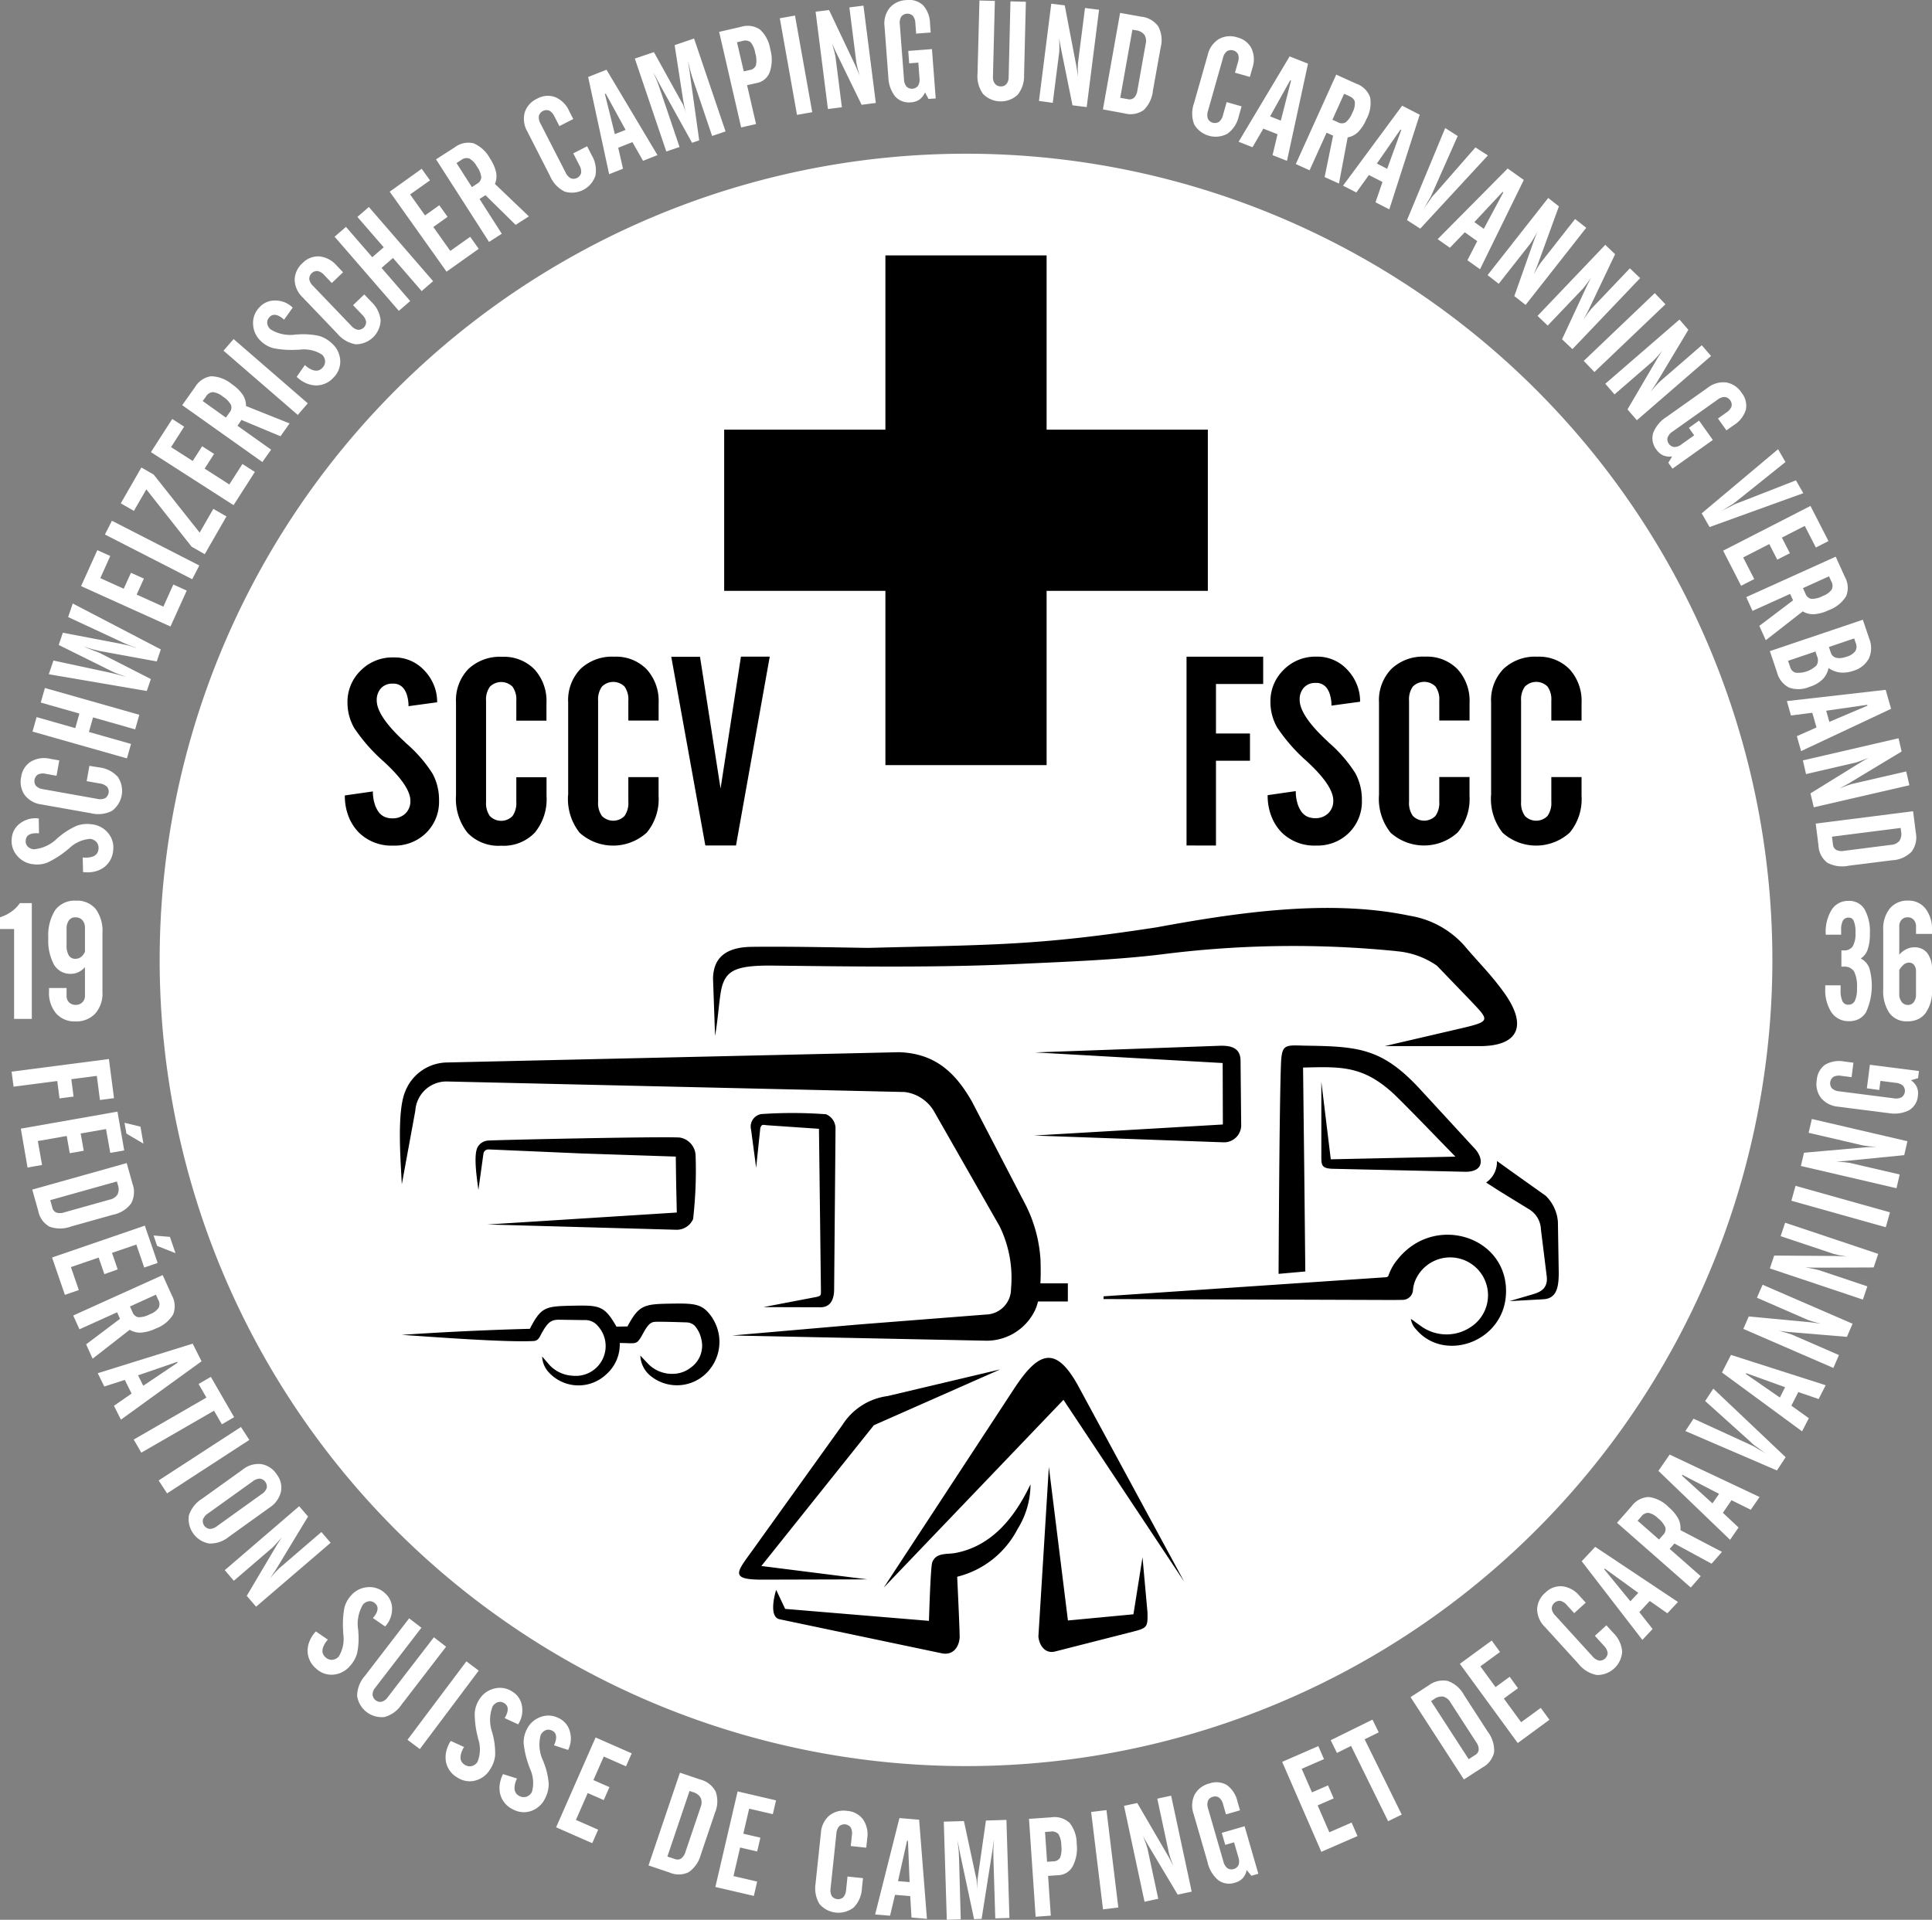 <svg id="Ebene_1" data-name="Ebene 1" xmlns="http://www.w3.org/2000/svg" xmlns:xlink="http://www.w3.org/1999/xlink" width="116.633" height="115.92" viewBox="0 0 116.633 115.92"><rect x="0" y="0" width="116.633" height="115.92" fill="#808080" stroke="none"/><defs><style>.cls-1{fill:none;}.cls-2{clip-path:url(#clip-path);}.cls-3{fill:#fff;}.cls-3,.cls-4{fill-rule:evenodd;}</style><clipPath id="clip-path" transform="translate(0 -0.026)"><rect class="cls-1" width="116.633" height="115.946"/></clipPath></defs><title>sccv-logo-white</title><g class="cls-2"><path class="cls-3" d="M58.317,9.308A48.679,48.679,0,1,1,9.639,57.986,48.678,48.678,0,0,1,58.317,9.308" transform="translate(0 -0.026)"/><path class="cls-4" d="M71.63,51.078v-11.4h4.627v1.647h-2.85v2.989H75.46v1.647H73.407v5.119Zm18.387-3.039v-5.6a2.709,2.709,0,0,1,.744-2.021,2.774,2.774,0,0,1,2.044-.739,2.568,2.568,0,0,1,1.947.757,2.832,2.832,0,0,1,.725,2.047v1.051H93.652v-1.2a1.326,1.326,0,0,0-.231-.855.967.967,0,0,0-1.364.005,1.326,1.326,0,0,0-.231.85v6.106a1.349,1.349,0,0,0,.231.855.954.954,0,0,0,1.364,0,1.346,1.346,0,0,0,.231-.857v-1.49h1.825v1.141a3.17,3.17,0,0,1-.711,2.208,3.021,3.021,0,0,1-4.053.013,3.284,3.284,0,0,1-.7-2.265m-6.764,0v-5.6A2.709,2.709,0,0,1,84,40.415a2.769,2.769,0,0,1,2.042-.739,2.569,2.569,0,0,1,1.948.757,2.827,2.827,0,0,1,.725,2.047v1.051H86.888v-1.2a1.326,1.326,0,0,0-.231-.855.967.967,0,0,0-1.364.005,1.32,1.32,0,0,0-.23.85v6.106a1.343,1.343,0,0,0,.23.855.954.954,0,0,0,1.364,0,1.346,1.346,0,0,0,.231-.857v-1.49h1.825v1.141A3.17,3.17,0,0,1,88,50.291a3.021,3.021,0,0,1-4.053.013,3.284,3.284,0,0,1-.7-2.265m-6.717,0,1.695-.244a2.449,2.449,0,0,0,.092.705,1.717,1.717,0,0,0,.237.52.946.946,0,0,0,.355.309,1.157,1.157,0,0,0,.492.1,1.078,1.078,0,0,0,.788-.3,1.027,1.027,0,0,0,.3-.767q0-.849-1.434-2.216L78.9,46A10.358,10.358,0,0,1,77.1,43.951a3.093,3.093,0,0,1-.405-1.528,2.645,2.645,0,0,1,.8-1.955,2.674,2.674,0,0,1,1.955-.792,2.445,2.445,0,0,1,1.837.738,2.861,2.861,0,0,1,.6.883,2.7,2.7,0,0,1,.221,1.1l-1.729.236a2.195,2.195,0,0,0-.076-.606,1.31,1.31,0,0,0-.2-.445.776.776,0,0,0-.693-.319.9.9,0,0,0-.693.28,1.053,1.053,0,0,0-.258.736c0,.631.557,1.465,1.671,2.495l.1.1a8.293,8.293,0,0,1,1.6,1.856,3.37,3.37,0,0,1,.386,1.616,2.649,2.649,0,0,1-.78,1.967,2.683,2.683,0,0,1-1.972.769,2.8,2.8,0,0,1-2.1-.8,2.874,2.874,0,0,1-.614-.973,3.408,3.408,0,0,1-.223-1.256" transform="translate(0 -0.026)"/><path class="cls-4" d="M20.817,48.056l1.694-.242a2.39,2.39,0,0,0,.093.7,1.7,1.7,0,0,0,.236.518.934.934,0,0,0,.356.307,1.138,1.138,0,0,0,.491.1,1.081,1.081,0,0,0,.788-.294,1.02,1.02,0,0,0,.3-.763q0-.847-1.434-2.207l-.166-.157a10.358,10.358,0,0,1-1.793-2.037,3.071,3.071,0,0,1-.405-1.522,2.63,2.63,0,0,1,.8-1.946,2.677,2.677,0,0,1,1.956-.79,2.445,2.445,0,0,1,1.836.736,2.834,2.834,0,0,1,.6.878,2.67,2.67,0,0,1,.221,1.094l-1.728.235a2.224,2.224,0,0,0-.076-.6,1.3,1.3,0,0,0-.2-.443.776.776,0,0,0-.692-.317.9.9,0,0,0-.693.278,1.045,1.045,0,0,0-.258.732c0,.629.557,1.46,1.67,2.486l.1.1a8.233,8.233,0,0,1,1.606,1.849,3.342,3.342,0,0,1,.386,1.609,2.64,2.64,0,0,1-.78,1.96,2.7,2.7,0,0,1-1.972.765,2.811,2.811,0,0,1-2.1-.8,2.861,2.861,0,0,1-.614-.969,3.406,3.406,0,0,1-.222-1.251m19.707-8.38h1.735L43.5,47.641l1.23-7.965h1.739l-2.037,11.4H42.58ZM34.3,48.039v-5.6a2.711,2.711,0,0,1,.744-2.022,2.77,2.77,0,0,1,2.043-.738,2.573,2.573,0,0,1,1.948.756,2.832,2.832,0,0,1,.725,2.048v1.051H37.932v-1.2a1.321,1.321,0,0,0-.231-.854.966.966,0,0,0-1.363.005,1.317,1.317,0,0,0-.231.849v6.107a1.343,1.343,0,0,0,.231.855.955.955,0,0,0,1.363,0,1.346,1.346,0,0,0,.231-.857v-1.49h1.826v1.141a3.166,3.166,0,0,1-.712,2.208,3.021,3.021,0,0,1-4.053.013,3.289,3.289,0,0,1-.7-2.265m-6.764,0v-5.6a2.711,2.711,0,0,1,.744-2.022,2.77,2.77,0,0,1,2.043-.738,2.573,2.573,0,0,1,1.948.756,2.832,2.832,0,0,1,.725,2.048v1.051H31.169v-1.2a1.327,1.327,0,0,0-.231-.854.967.967,0,0,0-1.364.005,1.317,1.317,0,0,0-.231.849v6.107a1.343,1.343,0,0,0,.231.855.956.956,0,0,0,1.364,0,1.352,1.352,0,0,0,.231-.857v-1.49h1.825v1.141a3.166,3.166,0,0,1-.712,2.208,2.6,2.6,0,0,1-2.026.787,2.589,2.589,0,0,1-2.027-.774,3.289,3.289,0,0,1-.7-2.265" transform="translate(0 -0.026)"/><path class="cls-4" d="M79.768,65.349l0,4.558c0,.475.038.669.659.692l8.049.181c1.166,0,1.092-.88.478-1.48-1.094-1.192-3.244-3.527-3.281-3.567-2.211-2.367-3.607-2.521-6.709-2.565-1.4-.02-1.59-.181-1.636,1.192-.1,2.82-.138,12.168-.142,12.584L78.8,76.8c-.087-8.517-.045-4.446-.135-12.313,2.281-.052,3.624-.141,5.522,1.634,1.244,1.222,2.455,2.5,3.676,3.745l-7.525.161ZM84.4,76.039a2.993,2.993,0,0,0-.572.991.167.167,0,0,1-.15.117L66.62,78.3v.165l17.481.057.575-.007a.63.63,0,0,0,.624-.588,1.919,1.919,0,0,1,.106-.5,2.286,2.286,0,1,1,3.47,2.667,2.63,2.63,0,0,1-3.145-.032c-.5-.35-.355-.261-.239-.185l-.32-.211a1.184,1.184,0,0,0,.329.645c1.712,2.007,5.322.743,5.416-2.207.108-3.417-4.3-4.82-6.521-2.061m1.1,3.834c.136.089.076.049,0,0m8.553-6.082a2.464,2.464,0,0,0-.731-1.561l-2.107-1.5-.841-.605a1.506,1.506,0,0,1-.655,1.3l.817.525,1.743,1.07a1.484,1.484,0,0,1,.749,1.234l.349,2.822c.095.772-.418.975-.861,1.105l-1.392.407,2.062-.115c.757-.049.917-.652.918-1.593ZM84.319,57.463a4.953,4.953,0,0,1,2.43.876l2.058,2.138c1.094,1.166,1.227,1.216-.646,1.652l-4.568,1.063h5.746c2.282,0,2.947-1.191,1.424-3.279-.816-1.119-1.455-1.714-2.369-2.795a5.607,5.607,0,0,0-3.305-1.8c-4.845-1.017-10.411-.194-15.253.7-7.18,1.108-9.839,1.049-17.4,1.243-.22.006-4.617-.1-7.1-.062-1.991.035-2.268,1.117-2.292,1.906l.124,3.469c.2-1.112.257-2.455.429-3.02.237-.777.685-1.108,1.995-1.2.317-.021.684-.028,1.111-.023,4.883.056,9.931.131,14.8-.1,2.835-.133,5.935-.242,8.729-.592a62.6,62.6,0,0,1,14.087-.18M73.823,69a1.04,1.04,0,0,0,1.105-1.126l-.037-3.806c-.008-.782-.589-.921-1.289-.895l-11.114.4,11.324.641.011,3.711-11.4.667Z" transform="translate(0 -0.026)"/><path class="cls-4" d="M62.808,77.517c.028-.5.019-1,.007-1.4a8.457,8.457,0,0,0-.925-3.389l-3.221-6.2c-.935-1.627-2.132-2.9-4.4-2.968l-27.323.621a2.754,2.754,0,0,0-2.5,1.794c-.5,1.243-.25,4.254-.189,5.562l.815-4.442a1.885,1.885,0,0,1,1.878-1.768l27.662.637a2.4,2.4,0,0,1,1.828,1.262l3.908,6.849a7.092,7.092,0,0,1,.687,3.758A1.55,1.55,0,0,1,59.522,79.4l-7.669.6-7.659.665,15.377.316a3.244,3.244,0,0,0,2.94-1.9,2.774,2.774,0,0,0,.154-.469h1.8V77.517ZM42.993,79.585c-.565-.83-1-.866-2.441-.844-1.664.026-1.971.064-2.672,1.378l-.664.012c-.726-1.261-1-1.3-2.642-1.264s-1.894.053-2.588,1.395c-2.641.071-5.1.189-7.734.365,1.716.113,6.255.464,7.965.372.3-.017.369-.27.5-.5.374-.665.579-.793,1.066-.785l1.488.022a.987.987,0,0,1,.833.368,1.8,1.8,0,0,1-1.351,3c-.065,0-.131,0-.2-.01a2.05,2.05,0,0,1-1.393-.66l-.432-.5a1.506,1.506,0,0,0,.427.984,2.435,2.435,0,0,0,3.444.093,2.4,2.4,0,0,0,.815-1.891l.147,0c.879.015.869.126,1.252-.564.276-.5.438-.7.729-.715.361-.02,1.6.024,1.894.033a.744.744,0,0,1,.5.2,1.746,1.746,0,0,1,.386.75,1.623,1.623,0,0,1-.649,1.8,1.749,1.749,0,0,1-.988.355,2.02,2.02,0,0,1-1.576-.621l-.453-.48a1.667,1.667,0,0,0,.6,1.213,2.525,2.525,0,0,0,3.657-.465,2.647,2.647,0,0,0,.106-2.994.263.263,0,0,0-.031-.063M29.43,73.963l11.419.319a1.08,1.08,0,0,0,.993-.647,25.926,25.926,0,0,0,.152-3.805,1.143,1.143,0,0,0-.918-1.111c-.463-.092-11.021.135-11.573.175a.786.786,0,0,0-.656.375c-.3.489-.029,2.073.033,2.612l.3-2.161a.307.307,0,0,1,.321-.29l5.669.246,5.626.187c.032,2.266.012,1.051.061,3.349.014.01-.007.028-.016.03Zm19.855,4.376-3.2.613,3.451.01c.651,0,.816-.56.82-1.068l.084-9.745a.92.92,0,0,0-.576-.842,27.37,27.37,0,0,0-3.77-.02.762.762,0,0,0-.752.951l.306,2.3.248-2.379c.074-.278.178-.208.41-.189l3.134.215.119,9.744c0,.32.015.337-.278.412" transform="translate(0 -0.026)"/><path class="cls-4" d="M53.351,95.888,61.206,83.9c1.457-2.223,2.507-2.734,3.916-.132L71.489,95.53,64.2,84.55Zm-6.494.139c-.119.362-.431,1.639.207,1.773l9.792,2.056c.62.13,1.02-.3,1.076-.929.016-.178-.093-2.548-.148-3.694a5.624,5.624,0,0,0,3.643-2.876,5.124,5.124,0,0,0,.784-2.7c-.672,1.381-1.954,3.638-4.5,4.135-.548.107-1.194-.042-1.432.568-.084.217-.157,2.243-.2,3.536L47.4,97.174ZM63.319,88.6l-.632,10.248c.062.579.437,1.041,1,.9l4.685-1.194c.891-.227.92-.275.9-1.176l-.3-3.32L68.424,97.5l-3.954.374Zm-2.936-5.887-6.8,1.61a3.817,3.817,0,0,0-2.718,1.73l-5.428,7.57c-.945,1.318-1.44,1.791.6,1.785l6.326-.017-6.4-.807,6.791-8.5Z" transform="translate(0 -0.026)"/></g><polygon class="cls-4" points="43.718 25.944 53.451 25.944 53.451 15.422 63.183 15.422 63.183 25.944 72.916 25.944 72.916 35.677 63.183 35.677 63.183 46.199 53.451 46.199 53.451 35.677 43.718 35.677 43.718 25.944"/><g class="cls-2"><path class="cls-3" d="M13.569,94.835l4.493-3.86.535.622-1.93,3.186-.154.235-.21.309.314-.364.227-.231,2.558-2.2.558.649-4.5,3.86-.564-.655,1.762-2.976.033-.056q.183-.3.33-.509l-.348.394-.207.218-2.35,2.018Zm1.087-6.075L12.19,90.529a1.834,1.834,0,0,0-.788,1.009,1.5,1.5,0,0,0,1.222,1.688,1.776,1.776,0,0,0,1.185-.4l2.466-1.77a1.579,1.579,0,0,0,.683-.95,1.288,1.288,0,0,0-.251-1.053,1.388,1.388,0,0,0-.938-.622,1.515,1.515,0,0,0-1.113.327m-1.549,3.415,2.687-1.929a.742.742,0,0,0,.307-.366.481.481,0,0,0-.412-.569.74.74,0,0,0-.442.172l-2.688,1.928a.754.754,0,0,0-.307.367.476.476,0,0,0,.409.57.763.763,0,0,0,.446-.173M9.578,89.418l4.968-3.228.507.781L10.086,90.2Zm2.41-5.825.474.821L8.073,86.949l.458.792,4.389-2.534.474.821.741-.428-1.406-2.435Zm-3.653-.522,2.362-.814.024.049L8.648,83.7ZM5.9,82.943l5.732-1.785.535,1.066L7.3,85.748l-.42-.837,1.065-.74-.413-.824-1.235.4Zm1.169-3.678.176.393L5.2,81.2l.392.865L7.83,80.321a1.207,1.207,0,0,0,.7.17,2.47,2.47,0,0,0,.872-.245,2.034,2.034,0,0,0,1.049-.847,1.345,1.345,0,0,0-.078-1.159l-.553-1.222-5.4,2.441.377.833ZM9.413,78.2l.135.3a.523.523,0,0,1,.026.5,1.113,1.113,0,0,1-.532.385,1.4,1.4,0,0,1-.694.178.484.484,0,0,1-.354-.321l-.149-.328Zm.074-2.943-.216-.628.986.081.338.984Zm-6.344.7,5.6-1.925.774,2.253-.81.278-.476-1.388-1.469.5.344,1L6.3,76.96l-.344-1-1.675.575.477,1.387-.841.289Zm-1.195-4.1.361,1.29a1.379,1.379,0,0,0,.678.946,1.89,1.89,0,0,0,1.3-.008l2.548-.715a1.765,1.765,0,0,0,1.084-.684A1.442,1.442,0,0,0,8,71.506l-.351-1.251Zm1.085.637,4.023-1.129.057.2a.764.764,0,0,1-.016.581.72.72,0,0,1-.466.313l-2.745.77a.774.774,0,0,1-.486.014.421.421,0,0,1-.242-.3Zm4.6-4.018-.116-.654.962.234.18,1.025Zm-6.375-.3,5.834-1.027L7.5,69.492l-.843.148L6.4,68.2l-1.529.268.183,1.042-.843.149-.183-1.042-1.744.307.254,1.445-.876.154Zm32.314,42.186,2.383-5.424,2.181.958-.345.784-1.342-.59-.625,1.421.968.425-.344.784-.968-.426-.712,1.622,1.343.59-.358.814Zm-3.207-3.212a1.934,1.934,0,0,0-.2.658,1.557,1.557,0,0,0,.049.611,1.407,1.407,0,0,0,.774.871,1.35,1.35,0,0,0,1.095.08,1.47,1.47,0,0,0,.832-.773,1.882,1.882,0,0,0,.21-.87,4.368,4.368,0,0,0-.294-1.266l-.023-.071a2.278,2.278,0,0,1-.171-1.59.586.586,0,0,1,.3-.3.456.456,0,0,1,.387.024.393.393,0,0,1,.242.313.681.681,0,0,1-.013.262,1.245,1.245,0,0,1-.11.31l.853.282a1.513,1.513,0,0,0,.162-.581,1.533,1.533,0,0,0-.064-.565,1.228,1.228,0,0,0-.67-.778,1.343,1.343,0,0,0-1.092-.065,1.471,1.471,0,0,0-.838.763,1.734,1.734,0,0,0-.181.832,5.564,5.564,0,0,0,.335,1.4l.039.114a2.019,2.019,0,0,1,.129,1.4.571.571,0,0,1-.323.3.54.54,0,0,1-.435-.037.569.569,0,0,1-.2-.161.5.5,0,0,1-.09-.23.961.961,0,0,1,.016-.306,1.356,1.356,0,0,1,.127-.362Zm-3.148-2,.8.364a1.372,1.372,0,0,0-.166.345.95.95,0,0,0-.051.3.5.5,0,0,0,.064.239.557.557,0,0,0,.183.182.539.539,0,0,0,.427.086.563.563,0,0,0,.356-.263,2.018,2.018,0,0,0,.03-1.406l-.025-.118a5.517,5.517,0,0,1-.175-1.429,1.734,1.734,0,0,1,.273-.806,1.464,1.464,0,0,1,.919-.663,1.343,1.343,0,0,1,1.078.188,1.225,1.225,0,0,1,.577.848,1.549,1.549,0,0,1,0,.568,1.5,1.5,0,0,1-.228.56l-.815-.377a1.256,1.256,0,0,0,.144-.3.734.734,0,0,0,.043-.259.4.4,0,0,0-.206-.338.451.451,0,0,0-.381-.067.579.579,0,0,0-.327.262,2.268,2.268,0,0,0-.011,1.6l.016.073a4.443,4.443,0,0,1,.149,1.291,1.881,1.881,0,0,1-.307.84,1.469,1.469,0,0,1-.914.675,1.35,1.35,0,0,1-1.078-.2,1.4,1.4,0,0,1-.672-.952,1.563,1.563,0,0,1,.021-.614,1.918,1.918,0,0,1,.271-.631m-2.612-.07.745.56L28.9,100.9l-.744-.559Zm.1-7.335-2.683,3.492a1.819,1.819,0,0,0-.457,1.193,1.5,1.5,0,0,0,1.651,1.274,1.79,1.79,0,0,0,1.02-.736l2.7-3.51-.738-.568-2.8,3.637a.627.627,0,0,1-.352.253.416.416,0,0,1-.36-.087.461.461,0,0,1-.188-.335.628.628,0,0,1,.148-.408l2.8-3.637Zm-5.632.791a1.936,1.936,0,0,0-.375.577,1.561,1.561,0,0,0-.125.6,1.408,1.408,0,0,0,.5,1.052,1.352,1.352,0,0,0,1.028.384,1.475,1.475,0,0,0,1.016-.509,1.884,1.884,0,0,0,.445-.777,4.427,4.427,0,0,0,.073-1.3l0-.075a2.274,2.274,0,0,1,.282-1.574.585.585,0,0,1,.367-.2.454.454,0,0,1,.365.131.394.394,0,0,1,.145.368.721.721,0,0,1-.086.248,1.263,1.263,0,0,1-.193.267l.74.51a1.523,1.523,0,0,0,.319-.513,1.539,1.539,0,0,0,.1-.56,1.226,1.226,0,0,0-.425-.934,1.343,1.343,0,0,0-1.03-.368,1.46,1.46,0,0,0-1.018.5,1.726,1.726,0,0,0-.406.748,5.518,5.518,0,0,0-.071,1.438l0,.12a2.022,2.022,0,0,1-.269,1.381.572.572,0,0,1-.4.2.54.54,0,0,1-.406-.158.562.562,0,0,1-.15-.211.5.5,0,0,1-.023-.246.992.992,0,0,1,.1-.29,1.359,1.359,0,0,1,.223-.311Zm24.118,15.431,1.343-5.77,2.32.54-.194.834-1.429-.333-.352,1.512,1.03.24-.194.833-1.03-.239-.4,1.724,1.429.333-.2.866Zm-4.035-1.3,1.269.428a1.377,1.377,0,0,0,1.164-.026A1.889,1.889,0,0,0,42.312,112l.847-2.507a1.767,1.767,0,0,0,.046-1.282,1.441,1.441,0,0,0-.926-.732l-1.231-.416Zm1.138-.537,1.337-3.959.2.067a.763.763,0,0,1,.471.341.716.716,0,0,1,0,.56l-.913,2.7a.774.774,0,0,1-.262.409.42.42,0,0,1-.387.028Zm32.609.336-.843-2.916a1.511,1.511,0,0,1,.064-1.158,1.387,1.387,0,0,1,.9-.676,1.238,1.238,0,0,1,1.051.1,1.686,1.686,0,0,1,.637,1l.151.523-.846.244-.174-.6a.745.745,0,0,0-.243-.411.418.418,0,0,0-.379-.048.413.413,0,0,0-.294.245.733.733,0,0,0,.013.475l.918,3.178a.759.759,0,0,0,.243.412.477.477,0,0,0,.675-.195.759.759,0,0,0-.015-.478l-.257-.89-.532.154-.21-.725,1.378-.4.83,2.869-.42.122-.284-.347a1.023,1.023,0,0,1-.236.491.976.976,0,0,1-.461.27,1.108,1.108,0,0,1-1.015-.146,1.983,1.983,0,0,1-.65-1.086m-3.805,2.385.828-.178-.649-3.028-.091-.287-.18-.494q.111.228.289.534l.033.056,1.772,2.97.845-.183L70.7,108.452l-.836.18.706,3.3.095.311.169.45-.171-.333-.133-.247-1.875-3.218-.8.171Zm-2.506.461-.717-5.881.925-.112.716,5.881Zm-4.068.446-.4-5.911,1.338-.092a1.343,1.343,0,0,1,1.113.334A2.028,2.028,0,0,1,65,111.371a2.322,2.322,0,0,1-.239,1.339,1.024,1.024,0,0,1-.863.543l-.626.043.164,2.4Zm.69-3.32.36-.024a.476.476,0,0,0,.427-.224,1.533,1.533,0,0,0,.071-.746,1.322,1.322,0,0,0-.171-.678.531.531,0,0,0-.482-.15l-.327.022Zm-6.053,3.5-.182-5.921,1.216-.038.7,3.261c.029.12.047.2.056.243a1.066,1.066,0,0,1,.017.176c0,.06.007.147.015.258s.012.182.013.209c0-.066,0-.133,0-.2s0-.144.008-.217.01-.133.015-.175.015-.138.033-.286l.472-3.3,1.237-.039.182,5.922-.855.026-.115-3.739c0-.035,0-.107,0-.216s0-.179,0-.214l.035-.6-.045.329c-.015.126-.03.236-.044.327s-.025.155-.032.187l-.624,3.956-.455.014-.835-3.914-.1-.519-.067-.313.07.568.023.463L58,115.92Zm-2.945-2.331.7.058-.1-2.493-.054-.005Zm-1.381,2.014,1.467-5.822,1.189.1.471,5.985-.932-.078-.077-1.295-.918-.077-.3,1.262Zm-3.594-1.9.32-3.018a1.51,1.51,0,0,1,.5-1.049,1.384,1.384,0,0,1,1.088-.287,1.286,1.286,0,0,1,.954.513,1.58,1.58,0,0,1,.255,1.142l-.06.566-.935-.1.069-.648a.747.747,0,0,0-.07-.473.48.48,0,0,0-.7-.071.744.744,0,0,0-.167.445l-.348,3.289a.761.761,0,0,0,.069.473.476.476,0,0,0,.7.074.763.763,0,0,0,.167-.449l.085-.8.934.1-.065.615a1.772,1.772,0,0,1-.49,1.15,1.5,1.5,0,0,1-2.076-.212,1.846,1.846,0,0,1-.227-1.257m31.471-7.858-.378-.768,2.522-1.242.378.768-.851.419,2.239,4.547-.821.4-2.238-4.547Zm-.943,5.972,2.183-.951-.355-.816-1.345.586-.706-1.623.969-.422-.342-.785-.969.422-.62-1.424,1.345-.585-.342-.785-2.183.951Zm11.857-6.568-3.494-4.784,1.923-1.405.5.691-1.185.866.916,1.254.854-.624.5.691-.854.624,1.045,1.429,1.185-.865.524.718Zm-3.25,2.2,1.125-.728a1.378,1.378,0,0,0,.7-.928,1.892,1.892,0,0,0-.393-1.24l-1.437-2.221a1.765,1.765,0,0,0-.976-.834,1.443,1.443,0,0,0-1.149.271l-1.091.706Zm.288-1.226.389-.252a.418.418,0,0,0,.218-.321.765.765,0,0,0-.156-.459l-1.55-2.395a.719.719,0,0,0-.436-.352.768.768,0,0,0-.56.157l-.176.114Zm25.326-39.013-3.01-.385a1.515,1.515,0,0,1-1.038-.519,1.379,1.379,0,0,1-.263-1.093,1.234,1.234,0,0,1,.505-.926,1.686,1.686,0,0,1,1.168-.189l.539.069-.111.874-.622-.08a.746.746,0,0,0-.474.06.48.48,0,0,0-.086.7.736.736,0,0,0,.442.176l3.28.42a.759.759,0,0,0,.474-.059.475.475,0,0,0,.09-.7.758.758,0,0,0-.445-.176l-.918-.117-.07.549-.749-.1.182-1.423,2.963.378-.055.434-.431.123a1.03,1.03,0,0,1,.356.412.958.958,0,0,1,.065.53,1.109,1.109,0,0,1-.537.873,1.991,1.991,0,0,1-1.255.166m.5,4.54-5.771-1.343.187-.8,3.71-.327.281-.015.373-.013-.479-.039-.321-.046-3.284-.764.194-.834,5.77,1.343-.194.842-3.443.339-.064.007c-.235.02-.437.032-.605.034l.523.047.3.039,3.017.7Zm-.646,2.355.252-.9-5.7-1.6-.252.9Zm-1.381,4.37-5.617-1.881.26-.778,3.724.026.281.011.374.022-.474-.084-.315-.076-3.2-1.071.272-.812,5.618,1.882-.274.82-3.458.013h-.065c-.235,0-.438-.009-.606-.023l.516.1.293.067,2.938.984Zm-1.784,4.127.338-.777-2.84-1.237-.287-.092-.506-.142c.166.029.368.054.6.076l.066.006,3.446.289.344-.793L106.406,77.6l-.342.785,3.092,1.346.307.1.465.125-.37-.055-.279-.036-3.708-.35-.327.752Zm-3.23,1.786.317-.622-2.347-.848-.024.048Zm1.341,2.041L103.954,82.9l.543-1.062,5.717,1.831-.425.833-1.228-.42-.419.821,1.055.757Zm-7.044-.017.492-.746,3.225,1.479.307.144a2.055,2.055,0,0,1,.266.145c.055.036.139.087.253.152s.2.12.261.159l.089.059-.592-.433a2.254,2.254,0,0,1-.258-.2c-.006-.008-.078-.075-.213-.2l-2.636-2.372.493-.747,4.366,4.139-.526.8Zm1.635,4.367.4-.575-2.215-1.148-.031.045Zm1.063,2.2.512-.743-.947-.888.522-.759,1.163.576.531-.771-5.43-2.561-.677.983Zm-3.646.55,1.873,1.645-.6.687-4.451-3.909.885-1.008a1.344,1.344,0,0,1,1.024-.549,2.034,2.034,0,0,1,1.2.606,2.487,2.487,0,0,1,.583.692,1.225,1.225,0,0,1,.132.7l2.51,1.315-.626.715-2.245-1.22Zm-1.935-1.7.217-.248a.524.524,0,0,1,.441-.229,1.129,1.129,0,0,1,.57.326,1.411,1.411,0,0,1,.448.56.481.481,0,0,1-.145.454l-.239.271Zm-.438,4.862.477-.509-2.02-1.464-.038.04Zm.725,2.333.616-.659-.8-1.018.629-.674,1.064.743.639-.683L96.3,93.427l-.814.871ZM95.3,100.5a1.849,1.849,0,0,0,1.091.665,1.5,1.5,0,0,0,1.537-1.411,1.777,1.777,0,0,0-.535-1.131l-.416-.457-.695.633.544.6a.763.763,0,0,1,.225.423.475.475,0,0,1-.519.473.757.757,0,0,1-.4-.262L93.9,97.583a.739.739,0,0,1-.223-.42.481.481,0,0,1,.517-.475.748.748,0,0,1,.4.262l.44.482.694-.634-.384-.42a1.583,1.583,0,0,0-1.023-.568,1.287,1.287,0,0,0-1.017.373,1.383,1.383,0,0,0-.508,1,1.511,1.511,0,0,0,.455,1.067ZM.7,64.736l5.875-.763.307,2.362-.849.11L5.845,64.99l-1.54.2.137,1.049-.849.11L3.457,65.3l-2.638.342Z" transform="translate(0 -0.026)"/><path class="cls-3" d="M116.633,59.782a2.269,2.269,0,0,1-.388,1.416,1.245,1.245,0,0,1-.465.373,1.458,1.458,0,0,1-.628.126,1.278,1.278,0,0,1-1.088-.5,2.37,2.37,0,0,1-.375-1.444V56.172a1.932,1.932,0,0,1,.4-1.293,1.361,1.361,0,0,1,1.1-.472,1.285,1.285,0,0,1,1.053.485,2.02,2.02,0,0,1,.392,1.308v.217h-.966v-.45a.561.561,0,0,0-.141-.4.47.47,0,0,0-.365-.154.483.483,0,0,0-.363.149.554.554,0,0,0-.142.394v1.714a1.338,1.338,0,0,1,.417-.326,1.077,1.077,0,0,1,.485-.118.956.956,0,0,1,.794.355,1.579,1.579,0,0,1,.281,1Zm-1.977-1.174v1.446a.73.73,0,0,0,.147.469.459.459,0,0,0,.376.183.42.42,0,0,0,.355-.173.766.766,0,0,0,.133-.479v-1.36a.62.62,0,0,0-.114-.4.381.381,0,0,0-.312-.143.492.492,0,0,0-.31.117,1.127,1.127,0,0,0-.275.338M2.96,59.9v-.218H4.019v.464a.553.553,0,0,0,.151.406.568.568,0,0,0,.408.15.534.534,0,0,0,.551-.556V58.428a1.263,1.263,0,0,1-.4.3,1.024,1.024,0,0,1-.443.1,1.135,1.135,0,0,1-1.021-.544,3.033,3.033,0,0,1-.348-1.617,2.829,2.829,0,0,1,.418-1.691,1.454,1.454,0,0,1,1.251-.566,1.451,1.451,0,0,1,1.188.5,2.215,2.215,0,0,1,.411,1.444v3.582a1.82,1.82,0,0,1-.437,1.292,1.563,1.563,0,0,1-1.208.473,1.471,1.471,0,0,1-1.153-.484A1.9,1.9,0,0,1,2.96,59.9M5.129,57.5V56.057a.674.674,0,0,0-.155-.468.542.542,0,0,0-.421-.172.459.459,0,0,0-.395.185.875.875,0,0,0-.139.528V57.1a1.147,1.147,0,0,0,.131.611.441.441,0,0,0,.4.208.532.532,0,0,0,.333-.105.762.762,0,0,0,.243-.319M0,56.122v-.706a3.352,3.352,0,0,0,.385-.159,2.5,2.5,0,0,0,.326-.2,2.073,2.073,0,0,0,.489-.5h.721v6.993H.851V56.122Zm110.184,3.4h.931v.291a1.507,1.507,0,0,0,.111.666.37.37,0,0,0,.35.213.42.42,0,0,0,.4-.236,1.692,1.692,0,0,0,.128-.769,2.008,2.008,0,0,0-.181-1.014.7.7,0,0,0-.635-.279h-.124v-.98h.151a.6.6,0,0,0,.533-.247,1.551,1.551,0,0,0,.166-.826,1.684,1.684,0,0,0-.1-.691.316.316,0,0,0-.309-.217.39.39,0,0,0-.349.179,1.192,1.192,0,0,0-.108.585v.266h-.931v-.058a2.516,2.516,0,0,1,.366-1.457,1.171,1.171,0,0,1,1.018-.525,1.068,1.068,0,0,1,.955.5,2.707,2.707,0,0,1,.326,1.479,2.81,2.81,0,0,1-.133.959,1.042,1.042,0,0,1-.418.54,1.081,1.081,0,0,1,.512.559,3.852,3.852,0,0,1-.191,2.683,1.146,1.146,0,0,1-.425.407,1.216,1.216,0,0,1-.59.136,1.244,1.244,0,0,1-1.068-.522,2.448,2.448,0,0,1-.379-1.461Z" transform="translate(0 -0.026)"/><path class="cls-3" d="M5.014,52.683,4.993,51.8a1.41,1.41,0,0,0,.384,0,.983.983,0,0,0,.294-.085.491.491,0,0,0,.188-.162.548.548,0,0,0,.085-.244.542.542,0,0,0-.107-.422.571.571,0,0,0-.391-.207,2.023,2.023,0,0,0-1.281.582l-.095.074a5.5,5.5,0,0,1-1.213.776,1.719,1.719,0,0,1-.844.1,1.46,1.46,0,0,1-1-.541,1.344,1.344,0,0,1-.3-1.052,1.228,1.228,0,0,1,.515-.888,1.548,1.548,0,0,1,.512-.247,1.525,1.525,0,0,1,.6-.037l.014.9a1.218,1.218,0,0,0-.33,0,.721.721,0,0,0-.252.073.393.393,0,0,0-.215.332.448.448,0,0,0,.1.373.578.578,0,0,0,.377.182,2.274,2.274,0,0,0,1.445-.683l.06-.046a4.377,4.377,0,0,1,1.1-.693,1.883,1.883,0,0,1,.891-.088,1.468,1.468,0,0,1,1,.533A1.351,1.351,0,0,1,6.83,51.39a1.408,1.408,0,0,1-.567,1.018,1.56,1.56,0,0,1-.562.247,1.933,1.933,0,0,1-.687.028m.471-3.554L2.5,48.6a1.506,1.506,0,0,1-1.01-.57,1.381,1.381,0,0,1-.209-1.1,1.288,1.288,0,0,1,.58-.915,1.576,1.576,0,0,1,1.157-.173l.561.1-.166.926-.641-.115a.738.738,0,0,0-.477.036.481.481,0,0,0-.121.691.74.74,0,0,0,.432.2l3.257.581a.755.755,0,0,0,.476-.035.474.474,0,0,0,.124-.691.76.76,0,0,0-.437-.2l-.794-.142.165-.925L6,46.366a1.775,1.775,0,0,1,1.112.57,1.5,1.5,0,0,1-.359,2.056,1.847,1.847,0,0,1-1.271.137M1.963,44.2l5.7,1.618.247-.872-2.542-.722.25-.88,2.542.723.25-.881-5.7-1.618-.249.88,2.333.663-.25.88L2.21,43.326Zm.983-3.462.28-.827,3.457.741.478.118.421.126.108.037c-.083-.029-.183-.069-.3-.12-.2-.07-.363-.129-.479-.18s-.215-.1-.3-.144L3.544,38.97l.25-.738,3.478.663.456.1.556.172-.16-.063q-.3-.1-.578-.222c-.071-.03-.184-.083-.34-.158L4.114,37.286l.277-.82,5.317,2.772-.246.726-3.418-.625-.459-.11-.556-.171.718.289c.09.031.162.056.21.077s.1.046.15.073l3,1.53-.244.722Zm7.346-2.882.981-2.17-.81-.367-.6,1.337-1.613-.729.436-.964-.78-.352-.436.963-1.414-.639.6-1.337-.78-.353-.981,2.171ZM11.606,35,6.333,32.3l.425-.829,5.273,2.7Zm.754-1.51-.794-.455L8.834,29.574l-.75,1.3-.793-.456,1.244-2.163.742.427,2.776,3.505.825-1.435.793.456ZM14.1,30.529l1.285-2.006-.749-.48-.792,1.236-1.49-.956.57-.89-.72-.462-.571.89-1.306-.838.791-1.235-.72-.462-1.286,2Zm-1.863-6.288,1.4,1,.21-.294a.481.481,0,0,0,.1-.467,1.386,1.386,0,0,0-.5-.511,1.121,1.121,0,0,0-.6-.266.526.526,0,0,0-.415.273Zm2.1,1.493,2.031,1.444-.53.746L11,24.49l.777-1.093a1.347,1.347,0,0,1,.963-.651,2.029,2.029,0,0,1,1.26.48,2.456,2.456,0,0,1,.651.629,1.218,1.218,0,0,1,.2.687l2.632,1.051-.55.774-2.358-.984Zm3.64-.654L13.493,21.2l.61-.7,4.478,3.879Zm-.067-2.3a1.919,1.919,0,0,0,.57.385,1.567,1.567,0,0,0,.6.134,1.406,1.406,0,0,0,1.06-.482,1.351,1.351,0,0,0,.4-1.022,1.466,1.466,0,0,0-.492-1.023,1.9,1.9,0,0,0-.769-.459,4.442,4.442,0,0,0-1.3-.093H17.9a2.275,2.275,0,0,1-1.569-.307.587.587,0,0,1-.2-.371.455.455,0,0,1,.137-.362.393.393,0,0,1,.37-.14.707.707,0,0,1,.247.091,1.24,1.24,0,0,1,.264.2l.521-.732a1.522,1.522,0,0,0-.507-.327,1.54,1.54,0,0,0-.559-.1,1.225,1.225,0,0,0-.94.409,1.343,1.343,0,0,0-.385,1.024,1.462,1.462,0,0,0,.48,1.026,1.731,1.731,0,0,0,.741.419,5.561,5.561,0,0,0,1.437.094l.12,0a2.02,2.02,0,0,1,1.377.292.573.573,0,0,1,.192.4.543.543,0,0,1-.164.4.561.561,0,0,1-.214.147.5.5,0,0,1-.246.018.952.952,0,0,1-.288-.106,1.387,1.387,0,0,1-.308-.228Zm2.458-2.606a1.841,1.841,0,0,0,1.105.641,1.5,1.5,0,0,0,1.506-1.445,1.774,1.774,0,0,0-.56-1.118l-.427-.448-.68.649.557.584a.755.755,0,0,1,.234.418.475.475,0,0,1-.508.484.745.745,0,0,1-.4-.253L18.9,17.291a.732.732,0,0,1-.231-.415.481.481,0,0,1,.506-.486.747.747,0,0,1,.406.253l.449.472.68-.649-.392-.412a1.587,1.587,0,0,0-1.036-.545,1.3,1.3,0,0,0-1.009.395,1.391,1.391,0,0,0-.485,1.016,1.514,1.514,0,0,0,.479,1.057ZM20.2,14.319l.686-.594,1.587,1.833.692-.6-1.588-1.833.691-.6,3.879,4.478-.691.6-1.731-2-.691.6,1.73,2-.685.593Zm6.758,2.111L28.9,15.05l-.515-.725-1.2.851-1.026-1.443.861-.613-.5-.7-.862.612-.9-1.265,1.2-.85-.5-.7L23.526,11.6Zm.6-6.559.277-.178a.525.525,0,0,1,.487-.1,1.125,1.125,0,0,1,.458.471,1.408,1.408,0,0,1,.276.662.482.482,0,0,1-.266.4l-.3.2Zm1.391,2.169,1.344,2.1-.77.494-3.2-4.987,1.129-.724a1.341,1.341,0,0,1,1.136-.244,2.028,2.028,0,0,1,.99.914,2.474,2.474,0,0,1,.369.828,1.208,1.208,0,0,1-.068.712l2.049,1.958-.8.513-1.82-1.793Zm4.264-1.372a1.839,1.839,0,0,0,.878.928,1.5,1.5,0,0,0,1.853-.957,1.775,1.775,0,0,0-.218-1.231l-.282-.551-.837.429.368.718a.75.75,0,0,1,.106.467.474.474,0,0,1-.625.321.752.752,0,0,1-.316-.358L32.631,7.49a.733.733,0,0,1-.1-.464.479.479,0,0,1,.624-.322.741.741,0,0,1,.316.357l.3.58.837-.428-.26-.507a1.587,1.587,0,0,0-.838-.817,1.29,1.29,0,0,0-1.079.093,1.386,1.386,0,0,0-.754.835,1.511,1.511,0,0,0,.158,1.15Zm3.56-.124L35.506,4.675l1.109-.438,3.076,5.155-.87.344-.643-1.127-.857.338.29,1.266Zm.345-2.419.649-.255-1.2-2.189-.05.02Zm3.106,1.049.8-.272-1.2-3.543-.156-.436L39.437,4.4l.156.281.247.467,1.939,3.5L42.21,8.5l-.555-3.966c0-.033-.01-.095-.024-.188s-.031-.2-.053-.326l-.053-.328.143.588c.011.034.031.1.061.206s.049.173.061.206l1.2,3.544.811-.274L41.9,2.352l-1.173.4.511,3.3c.026.148.044.242.052.284s.021.1.037.172.035.142.055.21.042.132.063.194c-.009-.025-.033-.09-.073-.2s-.071-.185-.09-.242a1.088,1.088,0,0,0-.067-.164c-.022-.038-.062-.11-.125-.216L39.476,3.173l-1.152.389ZM44.9,4.336l.351-.081a.473.473,0,0,0,.386-.289,1.532,1.532,0,0,0-.048-.748,1.312,1.312,0,0,0-.276-.642.532.532,0,0,0-.5-.072l-.321.074Zm-.157,3.386L43.414,1.95l1.306-.3a1.34,1.34,0,0,1,1.152.153A2.029,2.029,0,0,1,46.5,3a2.31,2.31,0,0,1-.024,1.359,1.026,1.026,0,0,1-.766.674L45.1,5.17l.542,2.347Zm3.371-.76L47.076,1.13l.917-.164L49.034,6.8Zm1.867-.352L49.237.733l.813-.1L51.646,4l.112.258L51.9,4.6l-.131-.462L51.7,3.819,51.276.474l.85-.108.746,5.877-.857.111L50.5,3.244l-.028-.058c-.1-.213-.182-.4-.243-.556l.138.507.067.293.39,3.073Zm3.644-1.953L53.4,1.631a1.5,1.5,0,0,1,.3-1.12A1.381,1.381,0,0,1,54.713.032a1.235,1.235,0,0,1,1.01.309,1.68,1.68,0,0,1,.421,1.105l.041.543-.878.067-.048-.625a.745.745,0,0,0-.154-.453.479.479,0,0,0-.7.056.736.736,0,0,0-.084.468l.251,3.3a.757.757,0,0,0,.153.453.475.475,0,0,0,.7-.053.749.749,0,0,0,.083-.471l-.069-.923-.553.042L54.83,3.1l1.431-.109.227,2.979L56.051,6l-.207-.4a1.02,1.02,0,0,1-.332.432.973.973,0,0,1-.506.171,1.109,1.109,0,0,1-.964-.351,1.982,1.982,0,0,1-.414-1.2m5.5-4.595.931.023-.116,4.586a.624.624,0,0,0,.121.417.457.457,0,0,0,.348.16.421.421,0,0,0,.343-.141.625.625,0,0,0,.136-.412L61,.109l.931.024L61.822,4.56a1.791,1.791,0,0,1-.391,1.194A1.5,1.5,0,0,1,59.347,5.7a1.824,1.824,0,0,1-.335-1.233Zm3.593,6.064L63.464.249l.813.1.7,3.658.044.277.051.371-.01-.481.013-.324L65.5.508l.849.108-.747,5.877-.857-.108L64.06,3l-.013-.064c-.045-.231-.077-.431-.1-.6l.007.525-.009.3-.391,3.074Zm4.906-.189.457.082a.422.422,0,0,0,.379-.086.77.77,0,0,0,.2-.443l.5-2.807a.717.717,0,0,0-.078-.555.767.767,0,0,0-.517-.268l-.206-.036Zm-1.045.7L67.619.805l1.279.229a1.439,1.439,0,0,1,1.025.586A1.766,1.766,0,0,1,70.067,2.9L69.6,5.5a1.886,1.886,0,0,1-.559,1.174,1.377,1.377,0,0,1-1.146.2Zm5.5-.378.83-2.92a1.509,1.509,0,0,1,.667-.948,1.386,1.386,0,0,1,1.121-.1,1.291,1.291,0,0,1,.853.668,1.58,1.58,0,0,1,.056,1.169l-.155.548-.9-.257.178-.627a.748.748,0,0,0,.012-.478.481.481,0,0,0-.676-.189.74.74,0,0,0-.24.41l-.9,3.182a.755.755,0,0,0-.012.478.476.476,0,0,0,.676.192.764.764,0,0,0,.241-.415l.22-.776.9.257-.169.595A1.778,1.778,0,0,1,74.1,8.1a1.5,1.5,0,0,1-2.009-.564,1.841,1.841,0,0,1-.01-1.277m2.693,2.326.839.331.652-1.123.858.338-.3,1.262.871.344,1.27-5.868-1.11-.437Zm1.9-1.532,1.215-2.181.051.02-.618,2.417Zm4.469-1.364-.708,1.568.328.148a.479.479,0,0,0,.477.007,1.4,1.4,0,0,0,.405-.592,1.12,1.12,0,0,0,.145-.64c-.026-.144-.141-.262-.347-.355ZM80.086,8.037l-1.027,2.271-.833-.377,2.44-5.4,1.222.553a1.345,1.345,0,0,1,.825.819,2.033,2.033,0,0,1-.229,1.329,2.458,2.458,0,0,1-.492.76,1.217,1.217,0,0,1-.635.331l-.525,2.785-.866-.39.512-2.5Zm.992,3.2,3.569-4.829,1.061.544-1.837,5.715-.832-.426.421-1.228-.821-.419-.758,1.054ZM83.121,9.9l.622.318.851-2.346-.049-.025Zm4.124-2.142-2.306,5.559.8.515L89.824,9.41l-.754-.483L86.733,11.6c-.122.137-.188.209-.2.215a2.45,2.45,0,0,0-.194.261l-.424.6.057-.09c.039-.06.091-.148.155-.263s.113-.2.149-.255a2.048,2.048,0,0,0,.142-.268l.14-.309L88,8.24Zm-.455,6.708L91.018,10.2l.972.692-2.642,5.391-.762-.543.593-1.153-.751-.534-.9.933Zm2.215-1.029,1.706-1.826.043.032-1.18,2.2Zm.8,3.2,3.66-4.658.645.507-1.276,3.5-.1.261-.146.344.238-.418.178-.271,2.083-2.652.673.53-3.66,4.657-.681-.532,1.151-3.262.022-.061q.12-.332.225-.563l-.264.454-.162.254-1.914,2.435ZM92.82,19.1l.613.585,2.138-2.242.185-.237.307-.426q-.126.219-.278.539l-.027.059L94.3,20.512l.627.595,4.088-4.288-.62-.591L96.07,18.669l-.2.253-.276.393.178-.328.13-.249,1.6-3.363-.593-.565Zm2.79,2.717.643.674L100.54,18.4l-.642-.674Zm1.3,1.382,4.479-3.878.536.619-1.916,3.194-.153.236-.209.31.313-.365.226-.233,2.549-2.208.56.647L98.817,25.4l-.567-.652L100,21.761l.033-.056c.121-.2.231-.372.328-.51l-.346.4-.207.218-2.341,2.028Zm3.7,2a1.989,1.989,0,0,0-.81.973,1.106,1.106,0,0,0,.2,1.006.958.958,0,0,0,.406.346,1.031,1.031,0,0,0,.541.061l-.232.382.253.357,2.434-1.732-.831-1.169-.615.438.321.451-.755.537a.752.752,0,0,1-.446.171.474.474,0,0,1-.407-.572.756.756,0,0,1,.309-.366l2.7-1.916a.734.734,0,0,1,.444-.17.48.48,0,0,1,.409.571.748.748,0,0,1-.308.365l-.511.363.511.718.443-.315a1.686,1.686,0,0,0,.73-.931,1.236,1.236,0,0,0-.257-1.024,1.379,1.379,0,0,0-.934-.624,1.512,1.512,0,0,0-1.115.322Zm6.731,1.951.446.774-2.769,2.219c-.087.069-.177.138-.266.209a2.075,2.075,0,0,1-.25.173c-.057.033-.14.085-.249.158s-.2.126-.259.162l-.092.053.651-.335a2.261,2.261,0,0,1,.293-.142c.009,0,.1-.036.272-.1l3.3-1.291.446.776-5.659,2.044-.475-.828Zm-3.317,6.127,1.086,2.119.792-.405-.669-1.306,1.576-.807.482.941.762-.39-.482-.941,1.381-.708.67,1.306.761-.39-1.086-2.12Zm6.391,1.548.136.3a.523.523,0,0,1,.026.5,1.113,1.113,0,0,1-.532.385,1.406,1.406,0,0,1-.7.177.483.483,0,0,1-.353-.32l-.149-.329Zm-2.347,1.062-2.271,1.026-.377-.833,5.4-2.441.553,1.222a1.345,1.345,0,0,1,.078,1.159,2.032,2.032,0,0,1-1.05.847,2.464,2.464,0,0,1-.871.246,1.221,1.221,0,0,1-.7-.171L106.6,38.683l-.393-.865,2.039-1.541Zm2.341,3.206.118.35a.452.452,0,0,0,.326.3.8.8,0,0,0,.273.017,1.48,1.48,0,0,0,.339-.076,1.035,1.035,0,0,0,.532-.33.538.538,0,0,0,.032-.5l-.094-.279Zm-2.465.834.127.374a.477.477,0,0,0,.335.345,1.6,1.6,0,0,0,1.256-.443.593.593,0,0,0,.03-.556l-.094-.28Zm-1.1-.584.433,1.277a1.432,1.432,0,0,0,.722.922,1.718,1.718,0,0,0,1.248-.045,1.973,1.973,0,0,0,.778-.447,1.341,1.341,0,0,0,.361-.688,1.566,1.566,0,0,0,.7.272,1.816,1.816,0,0,0,.785-.1,1.55,1.55,0,0,0,.951-.746,1.519,1.519,0,0,0,.024-1.195l-.388-1.146Zm1.028,3.016,5.965-.68.326,1.147-5.433,2.553-.256-.9,1.185-.528-.252-.887-1.288.164Zm2.373.582.19.672,2.3-.976-.015-.053Zm-1.407,3,.191.826,3.018-.7.285-.1.491-.188c-.151.077-.327.177-.529.3l-.055.034-2.942,1.818.2.842,5.772-1.332-.192-.834-3.285.758-.309.1-.447.176.329-.176.245-.137,3.189-1.925-.185-.8Zm1.756,4.605.059.46a.423.423,0,0,0,.195.337.774.774,0,0,0,.482.057l2.829-.36a.719.719,0,0,0,.506-.24.763.763,0,0,0,.1-.573l-.026-.208Zm-.98-.789,5.877-.747.164,1.289a1.447,1.447,0,0,1-.254,1.153,1.763,1.763,0,0,1-1.173.518L111.6,52.3a1.891,1.891,0,0,1-1.288-.183,1.377,1.377,0,0,1-.532-1.035Z" transform="translate(0 -0.026)"/></g></svg>